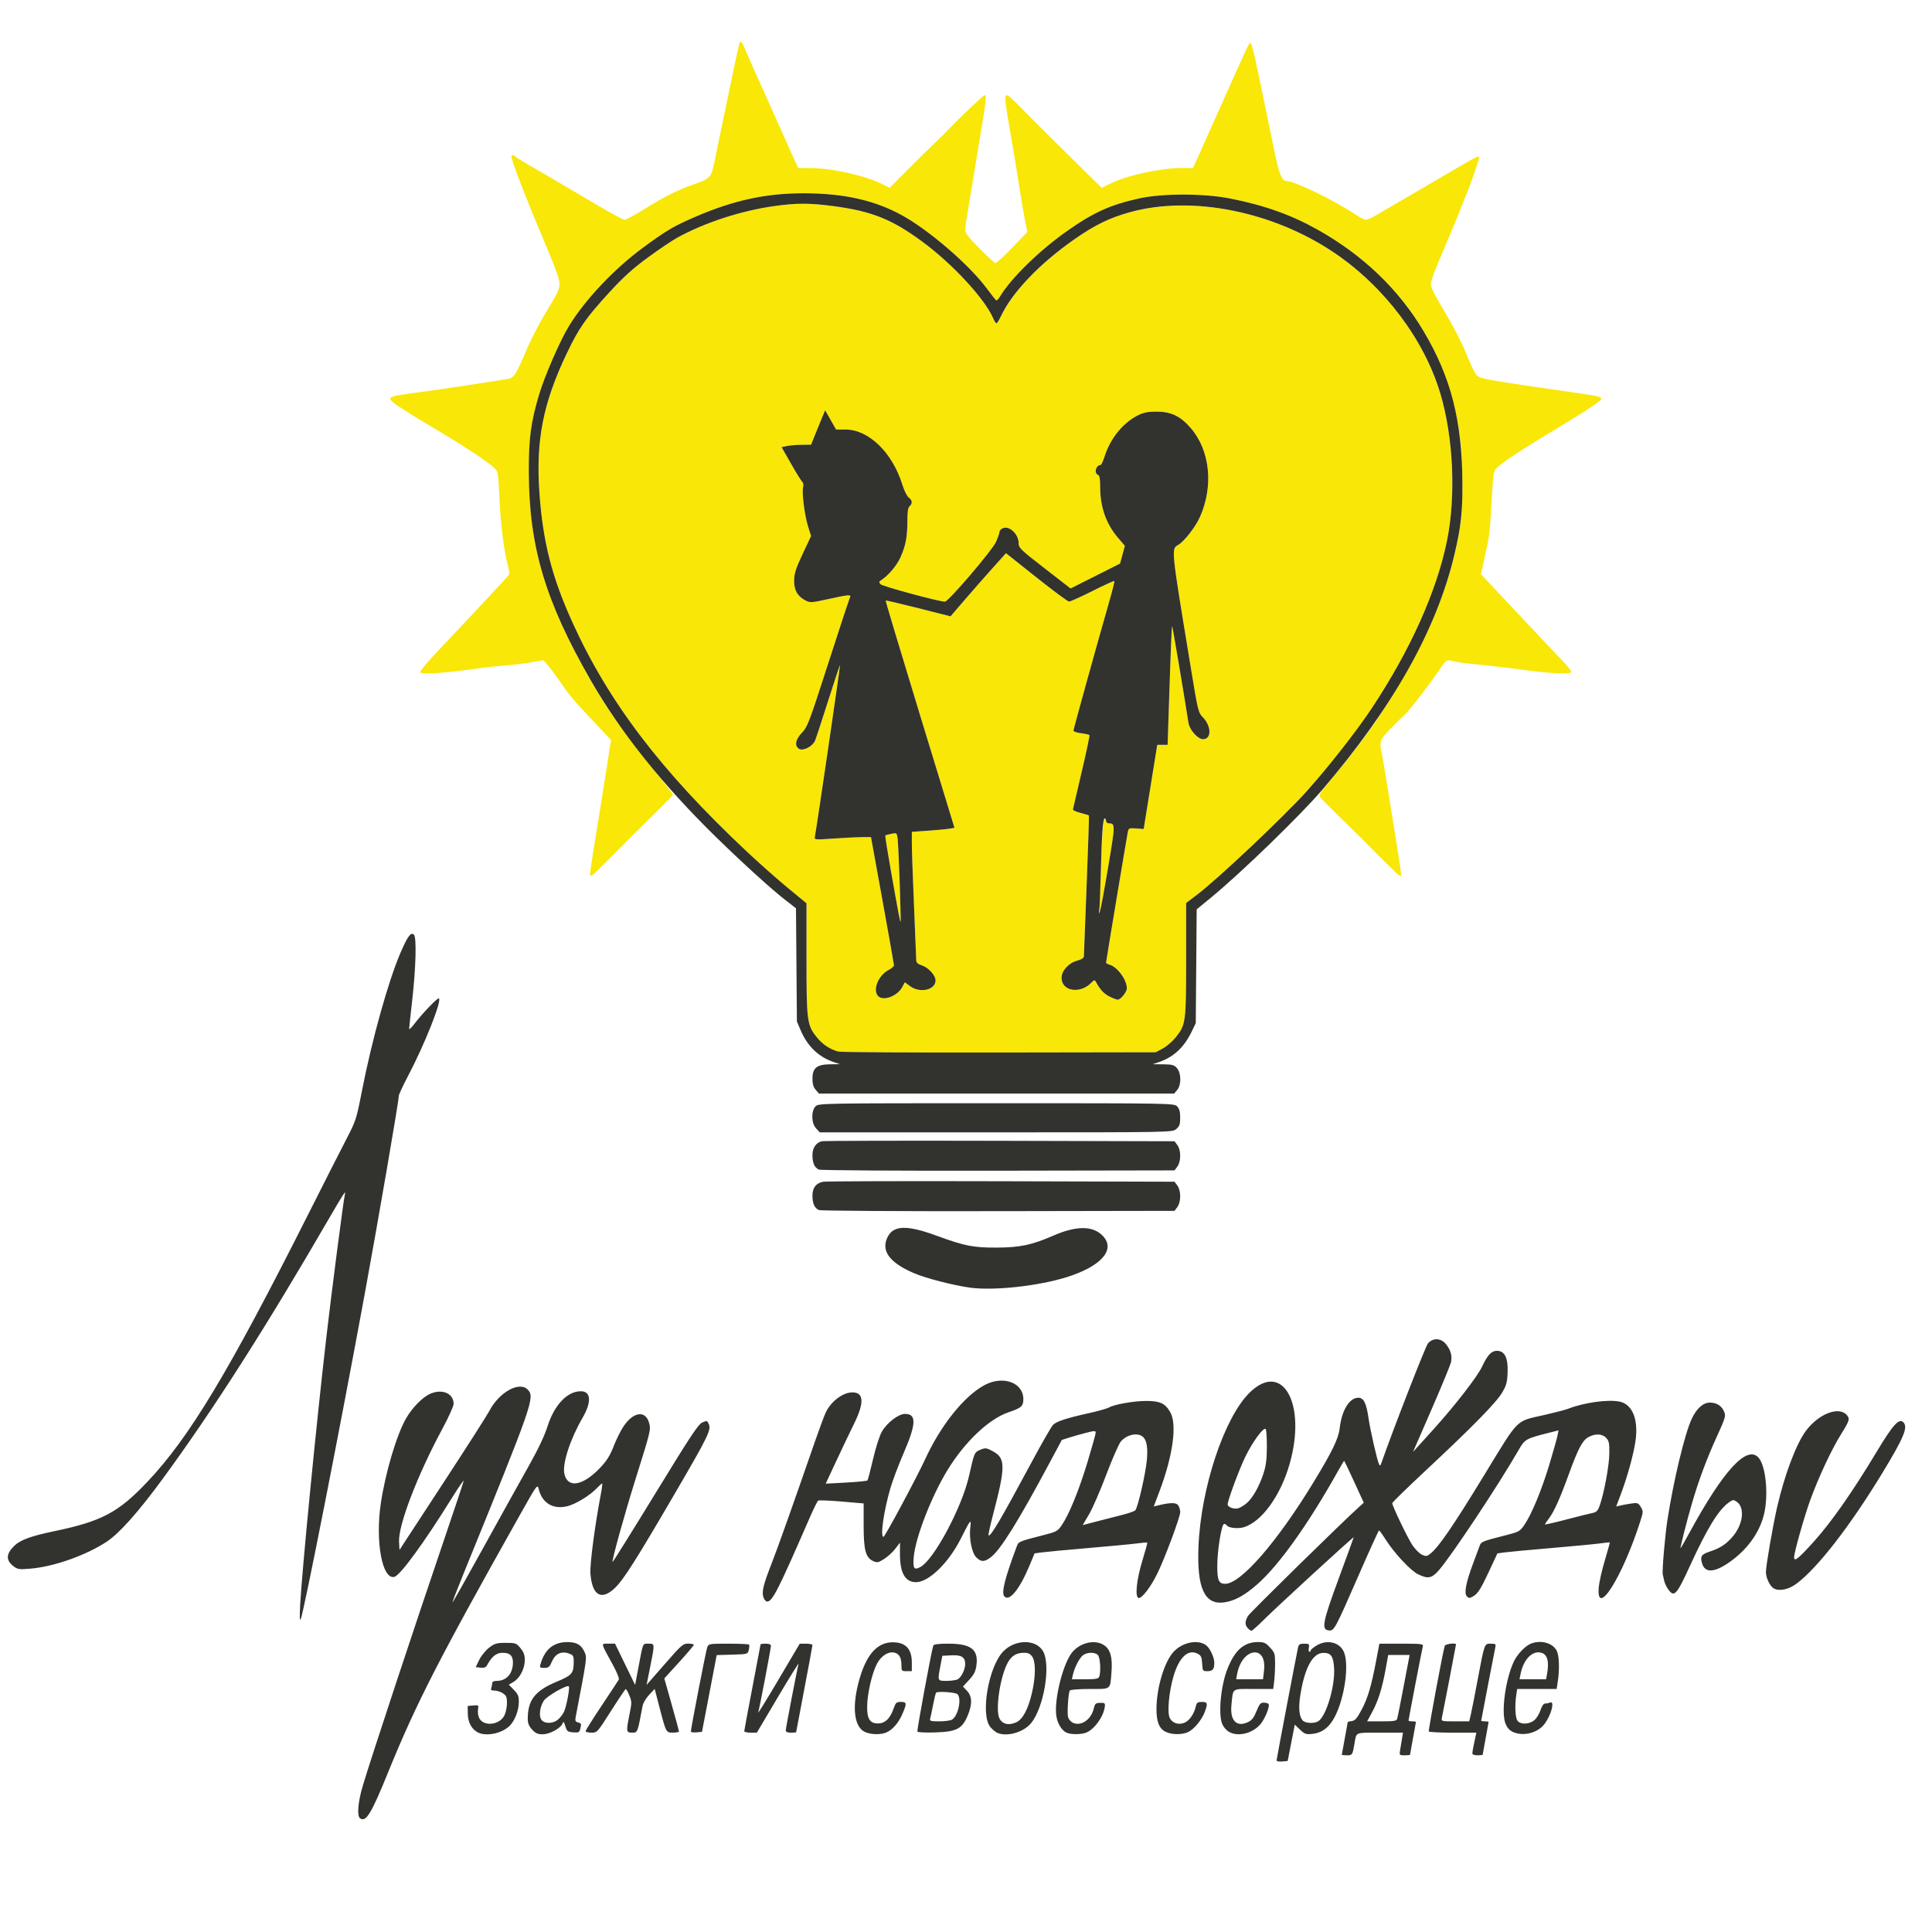 <?xml version="1.0" encoding="UTF-8" standalone="no"?>
<!-- Created with Inkscape (http://www.inkscape.org/) -->

<svg
   width="400"
   height="400"
   viewBox="0 0 105.833 105.833"
   version="1.1"
   id="svg5"
   xml:space="preserve"
   xmlns="http://www.w3.org/2000/svg"
   xmlns:svg="http://www.w3.org/2000/svg"><defs
     id="defs2" /><g
     id="layer1"><g
       id="g309"
       transform="matrix(0.307,0,0,0.335,13.404,1.77)"><path
         style="fill:#f9e707;stroke-width:0.265"
         d="m 105.939,166.673 c -1.516,-0.372 -2.798,-1.153 -3.845,-2.342 -1.752,-1.991 -1.844,-2.631 -1.844,-12.885 v -9.024 l -3.373,-2.547 c -1.855,-1.401 -5.169,-4.093 -7.363,-5.984 -15.291,-13.172 -24.593,-24.396 -31.067,-37.486 -3.645,-7.37 -5.249,-13.159 -5.855,-21.131 -0.653,-8.589 0.658,-14.669 4.93,-22.858 2.126,-4.075 3.376,-5.714 7.527,-9.867 2.532,-2.533 4.168,-3.891 6.892,-5.721 1.965,-1.32 4.336,-2.784 5.27,-3.253 4.921,-2.475 11.347,-4.392 17.3,-5.161 3.966,-0.512 6.315,-0.509 10.621,0.018 6.792,0.83 10.381,2.151 15.808,5.819 5.362,3.624 11.078,9.282 12.6,12.473 0.227,0.476 0.498,0.866 0.602,0.866 0.104,0 0.448,-0.497 0.764,-1.104 0.906,-1.738 3.316,-4.804 4.99,-6.348 4.133,-3.813 9.805,-7.701 13.441,-9.215 11.673,-4.86 28.488,-2.733 41.221,5.213 7.368,4.598 13.342,11.101 16.92,18.419 2.298,4.699 3.429,9.301 3.886,15.809 0.641,9.119 -1.023,16.622 -5.833,26.306 -6.131,12.342 -14.818,23.216 -27.285,34.15 -6.339,5.56 -10.061,8.643 -12.343,10.226 l -1.918,1.33 v 9.18 c 0,10.349 -0.058,10.745 -1.875,12.81 -0.573,0.651 -1.606,1.461 -2.295,1.801 l -1.254,0.617 -27.914,0.042 c -15.352,0.023 -28.271,-0.046 -28.707,-0.153 z m 50.812,-9.137 c 0.786,-0.786 0.815,-1.428 0.128,-2.776 -0.576,-1.13 -1.614,-2.059 -2.564,-2.298 -0.34,-0.085 -0.618,-0.241 -0.618,-0.346 0,-0.202 3.594,-19.996 3.863,-21.271 0.151,-0.72 0.212,-0.746 1.503,-0.661 l 1.345,0.088 1.209,-6.879 1.209,-6.879 h 0.926 0.926 l 0.184,-5.159 c 0.394,-11.054 0.539,-14.314 0.635,-14.219 0.077,0.077 2.044,10.767 2.904,15.787 0.198,1.154 1.667,2.665 2.592,2.665 1.515,0 1.529,-2.069 0.024,-3.531 -0.886,-0.86 -0.9,-0.913 -2.219,-8.258 -3.545,-19.74 -3.496,-19.303 -2.215,-19.989 1.064,-0.57 3.061,-2.921 3.848,-4.532 2.484,-5.082 1.824,-10.922 -1.651,-14.596 -1.822,-1.927 -3.489,-2.655 -6.087,-2.658 -1.499,-0.002 -2.303,0.143 -3.286,0.592 -2.67,1.22 -4.923,3.745 -5.951,6.67 -0.281,0.8 -0.61,1.457 -0.73,1.459 -0.836,0.016 -1.23,1.334 -0.483,1.62 0.298,0.114 0.397,0.593 0.397,1.92 0,3.321 1.04,6.066 3.161,8.342 l 1.251,1.342 -0.43,1.45 -0.43,1.45 -4.415,2.037 -4.415,2.037 -4.636,-3.297 c -4.411,-3.137 -4.636,-3.34 -4.636,-4.175 0,-1.025 -0.925,-2.168 -1.965,-2.429 -0.697,-0.175 -1.474,0.226 -1.474,0.761 0,0.155 -0.259,0.825 -0.575,1.489 -0.657,1.38 -8.512,9.807 -9.142,9.807 -1.028,0 -11.1,-2.497 -11.45,-2.839 -0.352,-0.344 -0.339,-0.422 0.115,-0.693 1.25,-0.744 2.755,-2.382 3.399,-3.698 0.936,-1.912 1.234,-3.327 1.242,-5.901 0.005,-1.583 0.111,-2.237 0.403,-2.48 0.552,-0.458 0.495,-0.959 -0.162,-1.42 -0.307,-0.215 -0.815,-1.152 -1.128,-2.081 -1.773,-5.268 -6.006,-9.034 -10.155,-9.034 h -1.681 l -0.972,-1.574 -0.972,-1.574 -0.595,1.293 c -0.327,0.711 -0.892,1.978 -1.255,2.814 l -0.661,1.521 -1.661,0.015 c -0.914,0.008 -2.1,0.098 -2.636,0.198 l -0.975,0.183 1.731,2.778 c 0.952,1.528 1.853,2.855 2.003,2.948 0.149,0.094 0.197,0.466 0.106,0.827 -0.237,0.945 0.278,4.641 0.898,6.443 l 0.53,1.542 -1.495,2.916 c -1.209,2.358 -1.501,3.178 -1.527,4.286 -0.038,1.613 0.565,2.625 1.969,3.309 0.866,0.421 1.06,0.412 4.084,-0.192 3.927,-0.784 4.199,-0.797 3.875,-0.184 -0.134,0.255 -1.873,5.089 -3.863,10.742 -3.397,9.65 -3.682,10.34 -4.66,11.27 -1.187,1.129 -1.387,2.192 -0.5,2.667 0.713,0.381 2.364,-0.399 2.813,-1.33 0.176,-0.364 1.236,-3.313 2.357,-6.554 1.121,-3.241 2.071,-5.859 2.112,-5.818 0.074,0.074 -4.256,27.136 -4.493,28.082 -0.119,0.475 0.027,0.486 3.365,0.272 1.919,-0.123 4.201,-0.227 5.071,-0.232 l 1.582,-0.007 2.046,10.319 c 1.125,5.675 2.051,10.462 2.056,10.637 0.006,0.175 -0.413,0.519 -0.931,0.765 -1.802,0.855 -2.87,3.124 -1.977,4.199 0.828,0.998 3.467,0.16 4.384,-1.392 l 0.461,-0.781 0.926,0.628 c 1.775,1.205 4.556,0.631 4.556,-0.939 0,-0.81 -1.27,-2.1 -2.401,-2.439 -0.775,-0.232 -1.04,-0.452 -1.045,-0.865 -0.003,-0.304 -0.18,-4.244 -0.392,-8.756 -0.212,-4.511 -0.388,-9.109 -0.391,-10.216 l -0.005,-2.014 2.844,-0.183 c 1.564,-0.101 3.277,-0.249 3.805,-0.33 l 0.961,-0.146 -6.182,-18.541 c -3.4,-10.198 -6.145,-18.578 -6.099,-18.624 0.045,-0.045 2.669,0.517 5.83,1.25 l 5.748,1.333 2.557,-2.723 c 1.407,-1.497 3.632,-3.821 4.946,-5.164 l 2.389,-2.441 5.424,3.953 c 2.983,2.174 5.607,3.957 5.831,3.962 0.224,0.005 2.109,-0.774 4.19,-1.732 2.08,-0.958 3.832,-1.692 3.892,-1.632 0.06,0.06 -0.298,1.41 -0.797,2.998 -2.034,6.478 -6.502,21.236 -6.502,21.476 0,0.141 0.611,0.329 1.359,0.418 0.747,0.088 1.42,0.223 1.496,0.298 0.075,0.075 -0.547,2.788 -1.383,6.027 -0.836,3.24 -1.539,6.001 -1.562,6.137 -0.023,0.136 0.593,0.393 1.368,0.571 0.775,0.179 1.443,0.365 1.485,0.415 0.042,0.05 -0.14,5.15 -0.403,11.335 -0.263,6.185 -0.485,11.439 -0.493,11.676 -0.009,0.285 -0.411,0.532 -1.182,0.726 -1.563,0.394 -2.8,1.636 -2.8,2.812 0,2.172 3.25,2.692 5.256,0.841 0.603,-0.556 0.638,-0.559 0.926,-0.086 0.757,1.242 1.397,1.86 2.396,2.314 1.409,0.64 1.641,0.626 2.414,-0.148 z m -40.047,-13.289 c -0.883,-4.223 -2.48,-12.823 -2.397,-12.905 0.054,-0.053 0.537,-0.179 1.074,-0.279 0.949,-0.177 0.979,-0.158 1.116,0.704 0.156,0.985 0.656,13.537 0.545,13.671 -0.039,0.046 -0.19,-0.489 -0.337,-1.191 z m 35.849,-1.936 c 0.055,-1.091 0.203,-4.525 0.327,-7.63 0.14,-3.497 0.339,-5.757 0.521,-5.94 0.216,-0.216 0.295,-0.175 0.295,0.155 0,0.25 0.205,0.452 0.463,0.454 1.2,0.011 1.199,0.146 -0.065,7.03 -1.407,7.664 -1.683,8.727 -1.542,5.931 z M 61.623,137.629 c 0.002,-0.436 0.687,-4.457 2.133,-12.517 0.3,-1.673 0.651,-3.698 0.78,-4.498 0.129,-0.8 0.367,-2.229 0.529,-3.175 l 0.294,-1.72 -3.39,-3.309 c -3.609,-3.522 -4.049,-4.007 -5.89,-6.484 -0.647,-0.871 -1.54,-1.961 -1.984,-2.421 l -0.807,-0.837 -2.117,0.347 c -1.164,0.191 -3.307,0.427 -4.762,0.525 -1.455,0.098 -4.372,0.405 -6.482,0.683 -4.23,0.557 -8.303,0.765 -8.631,0.439 -0.116,-0.115 1.153,-1.533 2.821,-3.149 8.091,-7.845 12.869,-12.543 13.028,-12.809 0.096,-0.161 0.055,-0.697 -0.091,-1.191 -0.762,-2.575 -1.353,-6.672 -1.576,-10.939 -0.247,-4.729 -0.252,-4.752 -0.982,-5.381 -1.3,-1.12 -6.301,-4.1 -11.978,-7.137 -0.946,-0.506 -2.613,-1.449 -3.704,-2.095 -4.06,-2.403 -4.119,-2.327 2.381,-3.111 3.288,-0.396 14.038,-1.88 15.709,-2.169 1.2,-0.207 1.45,-0.565 3.516,-5.029 0.751,-1.623 2.354,-4.422 3.562,-6.219 1.853,-2.757 2.196,-3.434 2.19,-4.327 -0.005,-0.784 -0.806,-2.785 -3.089,-7.72 C 50.25,27.269 47.598,20.953 47.598,20.329 c 0,-0.322 0.345,-0.331 0.675,-0.018 0.138,0.131 1.323,0.802 2.633,1.49 1.31,0.689 2.977,1.577 3.704,1.975 0.728,0.398 2.097,1.138 3.043,1.645 0.946,0.507 3.518,1.892 5.717,3.078 2.198,1.186 4.193,2.156 4.434,2.156 0.24,0 1.822,-0.786 3.515,-1.748 3.819,-2.168 5.886,-3.111 9.024,-4.115 2.734,-0.875 2.92,-1.07 3.487,-3.663 0.175,-0.8 0.482,-2.17 0.682,-3.043 0.2,-0.873 0.793,-3.493 1.32,-5.821 1.145,-5.066 2.269,-9.928 2.401,-10.385 0.171,-0.59 0.508,-0.352 0.952,0.674 0.239,0.553 2.489,5.196 5,10.319 l 4.565,9.314 2.008,0.005 c 4.058,0.01 10.003,1.231 13.191,2.709 l 1.13,0.524 1.384,-1.268 c 0.761,-0.697 2.039,-1.875 2.839,-2.616 0.8,-0.742 2.467,-2.239 3.704,-3.328 1.237,-1.089 2.427,-2.16 2.646,-2.38 1.534,-1.549 6.135,-5.552 6.381,-5.552 0.366,0 0.265,0.918 -0.642,5.821 -0.363,1.965 -0.918,5.06 -1.233,6.879 -0.315,1.819 -0.803,4.515 -1.084,5.992 -0.281,1.476 -0.511,2.985 -0.511,3.352 0,0.505 0.617,1.237 2.535,3.004 1.394,1.285 2.674,2.365 2.844,2.399 0.17,0.035 1.525,-1.096 3.01,-2.514 l 2.701,-2.577 -0.384,-1.72 c -0.211,-0.946 -0.676,-3.446 -1.032,-5.556 -0.357,-2.11 -1.072,-6.072 -1.59,-8.804 -1.026,-5.413 -1.11,-6.28 -0.61,-6.271 0.182,0.003 1.108,0.747 2.058,1.654 0.95,0.906 3.569,3.313 5.821,5.348 2.251,2.035 4.153,3.761 4.226,3.836 0.073,0.075 1.178,1.074 2.456,2.219 l 2.323,2.083 1.513,-0.678 c 3.107,-1.392 8.975,-2.562 12.843,-2.562 h 1.941 l 4.477,-9.171 c 5.771,-11.822 5.493,-11.282 5.797,-11.254 0.144,0.013 0.697,1.965 1.228,4.338 0.531,2.372 1.348,5.98 1.814,8.018 0.467,2.037 1.004,4.421 1.193,5.298 0.772,3.573 1.338,4.889 2.102,4.889 1.44,0 8.319,3.041 12.186,5.386 0.873,0.53 1.789,0.963 2.034,0.964 0.246,2.64e-4 1.079,-0.339 1.852,-0.753 0.773,-0.415 3.251,-1.74 5.506,-2.945 2.256,-1.205 4.875,-2.607 5.821,-3.116 7.036,-3.787 7.21,-3.867 7.016,-3.204 -0.251,0.858 -1.696,4.672 -1.977,5.214 -0.125,0.242 -0.55,1.214 -0.945,2.16 -0.394,0.946 -1.103,2.553 -1.575,3.572 -0.472,1.019 -1.126,2.447 -1.454,3.175 -0.328,0.728 -1.059,2.317 -1.625,3.531 -0.566,1.215 -1.029,2.536 -1.029,2.936 0,0.475 0.86,2.027 2.481,4.478 1.435,2.17 3.011,4.964 3.739,6.629 0.692,1.583 1.51,3.187 1.818,3.564 0.631,0.773 0.665,0.779 18.899,3.193 2.955,0.391 3.491,0.528 3.487,0.886 -0.003,0.238 -2.362,1.711 -5.686,3.55 -9.204,5.094 -11.887,6.701 -13.153,7.875 -0.373,0.346 -0.503,1.266 -0.733,5.172 -0.316,5.368 -0.344,5.58 -1.245,9.324 l -0.655,2.72 6.438,6.28 c 3.541,3.454 7.21,7.014 8.154,7.911 0.944,0.897 1.617,1.729 1.497,1.848 -0.343,0.339 -4.143,0.156 -8.637,-0.416 -2.256,-0.287 -5.708,-0.658 -7.673,-0.825 -1.965,-0.167 -4.073,-0.426 -4.686,-0.576 -1.285,-0.315 -1.235,-0.349 -2.992,2.034 -1.562,2.118 -5.215,6.402 -5.819,6.825 -0.266,0.186 -1.326,1.137 -2.356,2.113 -2.008,1.903 -2.098,2.138 -1.609,4.221 0.257,1.096 0.749,3.826 2.417,13.431 1.233,7.103 1.204,6.771 0.57,6.327 -0.415,-0.291 -3.848,-3.397 -6.27,-5.673 -0.159,-0.149 -1.898,-1.711 -3.866,-3.471 -1.967,-1.76 -3.717,-3.368 -3.888,-3.575 -0.253,-0.304 0.075,-0.801 1.725,-2.618 5.674,-6.247 8.739,-10.143 12.285,-15.615 6.132,-9.461 9.771,-18.187 11.083,-26.573 0.414,-2.647 0.403,-10.03 -0.019,-13.361 -1.889,-14.905 -10.933,-27.174 -25.548,-34.66 -4.749,-2.432 -9.465,-3.967 -15.609,-5.08 -4.616,-0.836 -12.048,-0.842 -16.154,-0.013 -5.249,1.06 -8.339,2.356 -13.211,5.545 -4.866,3.185 -9.743,7.586 -11.676,10.536 -0.242,0.37 -0.528,0.638 -0.635,0.597 -0.107,-0.042 -0.834,-0.875 -1.617,-1.852 -3.121,-3.896 -10.377,-9.638 -15.286,-12.098 -4.871,-2.44 -10.378,-3.562 -17.489,-3.561 -6.731,3.97e-4 -12.486,1.147 -19.305,3.846 -3.904,1.545 -5.157,2.224 -9.402,5.089 -5.113,3.452 -10.331,8.525 -13.175,12.808 -1.602,2.413 -4.327,8.15 -5.305,11.169 -1.492,4.603 -1.86,7.145 -1.839,12.7 0.044,11.933 2.825,20.7 10.557,33.274 3.179,5.17 5.612,8.356 11.802,15.454 1.861,2.135 3.384,3.937 3.384,4.005 0,0.068 -1.161,1.17 -2.58,2.449 -3.154,2.842 -7.256,6.589 -9.533,8.709 -2.331,2.169 -2.704,2.419 -2.701,1.807 z"
         id="path313" /><path
         style="fill:#32322f;stroke-width:0.265"
         d="m 20.596,292.055 c -0.603,-0.374 -0.385,-2.721 0.502,-5.415 1.645,-4.994 8.904,-25.12 14.6,-40.481 1.781,-4.802 3.297,-8.969 3.37,-9.26 0.073,-0.291 -0.915,1.019 -2.196,2.91 -4.785,7.067 -9.098,12.486 -10.148,12.75 -2.184,0.548 -3.457,-5.803 -2.424,-12.088 0.829,-5.039 2.84,-11.211 4.513,-13.849 1.136,-1.791 2.988,-3.499 4.365,-4.025 2.129,-0.813 4.101,-0.007 4.101,1.675 0,0.372 -0.903,2.209 -2.006,4.082 -4.45,7.555 -7.893,15.786 -7.731,18.482 l 0.08,1.323 7.644,-10.712 c 4.204,-5.892 7.979,-11.298 8.388,-12.015 1.772,-3.104 5.41,-4.927 6.885,-3.452 1.248,1.248 0.879,2.212 -11.388,29.834 -1.187,2.674 -2.124,4.893 -2.081,4.933 0.043,0.04 2.49,-3.934 5.438,-8.83 2.948,-4.896 6.562,-10.857 8.031,-13.246 1.806,-2.939 2.936,-5.108 3.491,-6.705 1.228,-3.53 3.525,-5.752 5.949,-5.752 1.822,0 1.95,1.752 0.316,4.328 -2.211,3.486 -3.646,7.521 -3.258,9.161 0.577,2.44 3.335,2 6.441,-1.029 1.144,-1.116 1.724,-1.968 2.355,-3.464 0.461,-1.091 1.253,-2.554 1.761,-3.25 1.726,-2.364 3.871,-2.677 4.533,-0.661 0.384,1.17 0.369,1.23 -2.406,9.334 -1.953,5.705 -4.256,13.324 -4.08,13.5 0.049,0.049 3.481,-4.99 7.626,-11.197 6.349,-9.507 7.673,-11.34 8.401,-11.626 0.81,-0.318 0.882,-0.3 1.152,0.291 0.438,0.96 -0.146,2.042 -6.394,11.848 -6.53,10.25 -8.778,13.498 -10.273,14.849 -2.475,2.236 -4.173,1.359 -4.464,-2.307 -0.118,-1.487 0.82,-8.004 1.877,-13.043 0.191,-0.91 0.283,-1.654 0.206,-1.654 -0.078,0 -0.504,0.349 -0.947,0.777 -1.245,1.199 -3.765,2.606 -5.27,2.943 -2.54,0.568 -4.49,-0.513 -5.105,-2.833 -0.215,-0.811 -0.299,-0.706 -3.248,4.101 -14.591,23.781 -18.624,30.997 -23.606,42.229 -3.018,6.805 -3.941,8.198 -4.999,7.542 z m 163.527,-9.47 c 0,-0.221 3.476,-16.981 3.837,-18.501 0.114,-0.481 0.325,-0.595 1.093,-0.595 0.873,0 0.941,0.055 0.825,0.661 -0.07,0.364 -0.024,0.661 0.101,0.661 0.125,0 0.228,-0.097 0.228,-0.216 0,-0.119 0.463,-0.476 1.028,-0.794 1.924,-1.082 4.238,-0.543 4.946,1.151 0.871,2.084 0.104,7.165 -1.551,10.275 -0.999,1.878 -2.315,2.84 -4.122,3.014 -1.135,0.109 -1.375,0.033 -2.207,-0.697 l -0.933,-0.819 -0.632,2.973 -0.632,2.973 -0.991,0.082 c -0.545,0.045 -0.991,-0.031 -0.991,-0.169 z m 7.417,-6.401 c 1.404,-0.751 3.032,-5.706 2.847,-8.664 -0.125,-1.996 -0.57,-2.561 -1.984,-2.521 -1.878,0.053 -3.302,2.515 -4.065,7.029 -0.334,1.976 -0.177,3.399 0.444,4.02 0.461,0.461 2.007,0.538 2.758,0.136 z m 4.224,5.458 c 0,-0.057 0.238,-1.26 0.529,-2.675 0.291,-1.414 0.529,-2.61 0.529,-2.657 0,-0.047 0.325,-0.123 0.722,-0.169 0.575,-0.067 0.927,-0.434 1.725,-1.804 1.123,-1.927 1.744,-3.832 2.61,-8.004 l 0.59,-2.844 h 3.941 c 3.629,0 3.93,0.037 3.804,0.463 -0.151,0.509 -2.544,11.9 -2.544,12.108 0,0.071 0.298,0.129 0.661,0.129 0.364,0 0.661,0.046 0.661,0.103 0,0.057 -0.238,1.26 -0.529,2.675 -0.291,1.414 -0.529,2.618 -0.529,2.675 0,0.057 -0.432,0.103 -0.961,0.103 -0.953,0 -0.959,-0.007 -0.794,-0.926 0.092,-0.509 0.242,-1.343 0.334,-1.852 l 0.167,-0.926 h -4.118 c -4.549,0 -4.179,-0.151 -4.55,1.852 -0.33,1.781 -0.382,1.852 -1.341,1.852 -0.5,0 -0.908,-0.046 -0.908,-0.103 z m 9.896,-5.916 c 0.078,-0.255 0.606,-2.695 1.172,-5.424 l 1.03,-4.961 h -1.912 -1.912 l -0.456,2.315 c -0.613,3.111 -1.323,5.184 -2.401,7.011 l -0.897,1.521 h 2.617 c 2.262,0 2.636,-0.063 2.759,-0.463 z m 13.391,5.689 c 0.002,-0.182 0.165,-1.015 0.362,-1.852 l 0.358,-1.521 h -4.183 c -2.301,0 -4.236,-0.089 -4.302,-0.198 -0.109,-0.182 2.538,-13.197 2.847,-14.004 0.121,-0.315 2.003,-0.529 2.003,-0.228 0,0.128 -2.273,10.956 -2.515,11.983 -0.138,0.585 -0.099,0.595 2.368,0.595 h 2.508 l 0.258,-0.992 c 0.142,-0.546 0.698,-3.135 1.236,-5.755 1.251,-6.09 1.196,-5.953 2.362,-5.953 0.837,0 0.923,0.064 0.8,0.595 -0.228,0.988 -2.519,11.913 -2.519,12.012 0,0.051 0.298,0.092 0.661,0.092 0.364,0 0.661,0.046 0.661,0.103 0,0.057 -0.238,1.26 -0.529,2.675 -0.291,1.414 -0.529,2.618 -0.529,2.675 0,0.057 -0.417,0.103 -0.926,0.103 -0.567,0 -0.924,-0.128 -0.922,-0.331 z M 41.538,277.971 c -1.084,-0.557 -1.71,-1.656 -1.728,-3.036 l -0.017,-1.26 0.989,-0.082 c 0.953,-0.079 0.984,-0.055 0.853,0.661 -0.075,0.409 0.016,1.033 0.202,1.386 0.738,1.405 3.518,1.202 4.45,-0.326 0.512,-0.84 0.692,-2.691 0.316,-3.254 -0.314,-0.47 -1.296,-0.899 -2.057,-0.899 -0.536,0 -0.668,-0.101 -0.547,-0.419 0.088,-0.23 0.161,-0.587 0.161,-0.794 0,-0.242 0.287,-0.375 0.807,-0.375 1.758,0 2.897,-1.188 2.897,-3.023 0,-1.13 -0.585,-1.604 -1.938,-1.568 -1.066,0.028 -1.889,0.656 -2.693,2.056 -0.188,0.327 -0.52,0.436 -1.14,0.374 l -0.874,-0.088 0.631,-1.191 c 0.347,-0.655 1.138,-1.548 1.758,-1.984 0.992,-0.699 1.348,-0.794 2.978,-0.794 1.756,0 1.891,0.044 2.623,0.864 0.587,0.657 0.772,1.124 0.772,1.948 0,1.387 -0.881,2.962 -1.992,3.56 l -0.861,0.464 0.897,0.846 c 0.758,0.715 0.897,1.027 0.892,2.006 -0.007,1.347 -0.71,3.025 -1.617,3.859 -1.399,1.286 -4.292,1.822 -5.76,1.067 z m 9.744,-0.439 c -0.586,-0.586 -0.773,-1.018 -0.772,-1.786 0.004,-3.031 1.295,-4.552 5.109,-6.02 2.828,-1.089 3.092,-1.372 3.092,-3.323 0,-0.921 -0.086,-1.049 -0.876,-1.31 -1.324,-0.437 -2.429,0.047 -3.016,1.321 -0.411,0.891 -0.592,1.03 -1.352,1.036 -0.789,0.006 -0.859,-0.053 -0.694,-0.588 0.756,-2.45 2.34,-3.642 4.83,-3.634 1.615,0.005 2.458,0.448 3.014,1.586 0.48,0.983 0.524,0.682 -1.559,10.663 -0.126,0.606 -0.051,0.77 0.41,0.891 0.619,0.162 0.633,0.202 0.395,1.092 -0.142,0.529 -0.306,0.598 -1.253,0.529 -0.985,-0.072 -1.12,-0.169 -1.396,-1.006 -0.247,-0.746 -0.343,-0.835 -0.494,-0.456 -0.312,0.782 -2.298,1.779 -3.543,1.779 -0.887,0 -1.283,-0.162 -1.895,-0.773 z m 4.62,-1.631 c 0.386,-0.304 0.867,-0.871 1.068,-1.26 0.437,-0.845 1.083,-3.96 0.866,-4.177 -0.308,-0.308 -3.924,1.592 -4.459,2.343 -0.755,1.06 -0.934,2.632 -0.365,3.202 0.612,0.612 2.043,0.558 2.89,-0.108 z m 54.75,2.017 c -1.849,-0.804 -2.299,-3.825 -1.175,-7.897 1.358,-4.921 3.577,-7.093 6.87,-6.722 1.79,0.202 2.689,1.284 2.689,3.236 v 1.451 h -0.926 c -0.885,0 -0.926,-0.042 -0.926,-0.943 0,-1.234 -0.361,-1.867 -1.181,-2.073 -1.088,-0.273 -2.394,0.455 -3.159,1.759 -0.902,1.54 -1.758,4.934 -1.777,7.048 -0.018,2.063 0.523,2.797 2.032,2.755 1.186,-0.034 2.068,-0.818 2.659,-2.367 0.398,-1.043 0.523,-1.151 1.33,-1.151 1.065,0 1.094,0.22 0.26,1.984 -0.699,1.479 -1.774,2.603 -2.892,3.026 -1.02,0.385 -2.786,0.336 -3.802,-0.106 z m 23.597,0.135 c -0.291,-0.12 -0.826,-0.539 -1.19,-0.929 -1.821,-1.959 -0.359,-9.853 2.289,-12.364 2.111,-2.001 5.794,-2.04 7.082,-0.074 1.471,2.246 0.165,9.366 -2.178,11.867 -1.382,1.475 -4.301,2.205 -6.004,1.5 z m 3.423,-1.708 c 1.159,-0.484 2.112,-2.117 2.795,-4.786 0.693,-2.711 0.704,-5.151 0.027,-5.987 -0.389,-0.48 -0.748,-0.614 -1.582,-0.593 -1.385,0.036 -2.268,0.626 -2.955,1.974 -1.264,2.478 -1.996,7.424 -1.293,8.738 0.519,0.97 1.659,1.217 3.009,0.653 z m 8.983,1.701 c -0.88,-0.356 -1.648,-1.526 -1.839,-2.804 -0.405,-2.7 1.237,-8.629 2.878,-10.39 1.466,-1.573 4.057,-2.087 5.645,-1.118 1.136,0.693 1.529,1.991 1.326,4.39 -0.25,2.959 0.011,2.773 -3.891,2.773 -1.882,0 -3.466,0.113 -3.553,0.254 -0.256,0.414 -0.488,3.606 -0.313,4.303 0.089,0.354 0.461,0.781 0.828,0.948 1.451,0.661 3.301,-0.472 3.769,-2.31 0.206,-0.807 0.331,-0.909 1.145,-0.926 0.827,-0.018 0.905,0.043 0.82,0.641 -0.23,1.622 -1.825,3.662 -3.297,4.218 -0.876,0.331 -2.725,0.343 -3.518,0.022 z m 5.822,-9.155 c 0.339,-0.883 0.169,-3.214 -0.261,-3.571 -0.625,-0.519 -2.11,-0.429 -2.768,0.166 -0.641,0.58 -1.409,2.002 -1.672,3.096 l -0.175,0.728 h 2.358 c 1.906,0 2.389,-0.08 2.519,-0.419 z m 11.886,9.027 c -1.172,-0.51 -1.671,-1.619 -1.671,-3.715 0,-3.248 1.227,-7.247 2.792,-9.099 1.448,-1.713 4.314,-2.402 5.957,-1.431 0.75,0.443 1.57,1.996 1.57,2.974 0,1.002 -0.304,1.339 -1.204,1.339 -0.866,0 -0.885,-0.025 -0.964,-1.255 -0.068,-1.064 -0.189,-1.306 -0.795,-1.596 -1.715,-0.819 -3.32,0.562 -4.328,3.723 -0.807,2.53 -1.136,5.883 -0.664,6.766 0.45,0.842 1.486,1.173 2.559,0.819 0.911,-0.301 1.776,-1.416 2.098,-2.703 0.154,-0.615 0.32,-0.728 1.079,-0.728 1.021,0 1.097,0.252 0.501,1.678 -0.542,1.298 -1.933,2.825 -2.965,3.257 -1.089,0.455 -2.88,0.442 -3.964,-0.03 z m 11.231,-0.027 c -0.398,-0.216 -0.904,-0.741 -1.124,-1.167 -0.802,-1.551 -0.318,-6.385 0.92,-9.195 1.329,-3.016 2.948,-4.306 5.404,-4.306 1.087,0 1.393,0.127 2.165,0.9 0.837,0.837 0.9,1.018 0.9,2.609 0,0.94 -0.076,2.262 -0.168,2.937 l -0.168,1.228 h -3.507 c -3.988,0 -3.633,-0.238 -3.95,2.646 -0.274,2.491 0.9,3.631 2.885,2.801 0.761,-0.318 1.091,-0.696 1.585,-1.812 0.52,-1.175 0.735,-1.409 1.29,-1.398 0.367,0.007 0.75,0.096 0.851,0.198 0.263,0.263 -0.304,1.757 -1.105,2.913 -1.246,1.799 -4.199,2.612 -5.978,1.647 z m 6.292,-10.037 c 0.535,-4.282 -3.937,-3.723 -4.802,0.601 l -0.171,0.854 h 2.395 2.395 z m 44.363,10.052 c -0.584,-0.254 -1.008,-0.706 -1.29,-1.379 -0.788,-1.876 0.005,-7.213 1.505,-10.129 0.595,-1.156 2.007,-2.525 2.987,-2.894 1.816,-0.685 3.974,-0.143 4.68,1.175 0.42,0.784 0.5,3.03 0.177,4.96 l -0.21,1.257 h -3.521 -3.521 l -0.164,0.992 c -0.279,1.689 -0.187,3.646 0.196,4.17 0.496,0.679 2.063,0.658 3.006,-0.04 0.401,-0.297 0.904,-1.035 1.118,-1.64 0.25,-0.707 0.55,-1.101 0.838,-1.101 0.247,0 0.638,-0.072 0.868,-0.161 0.871,-0.334 0.262,1.926 -0.926,3.435 -1.213,1.541 -3.87,2.168 -5.743,1.354 z m 6.128,-9.424 c 0.413,-2.067 0.075,-3.239 -1.016,-3.513 -1.599,-0.401 -3.187,1.091 -3.702,3.48 l -0.186,0.86 h 2.369 2.369 z m -171.549,9.317 c 0,-0.132 1.286,-2.008 2.858,-4.167 1.572,-2.16 2.949,-4.076 3.059,-4.259 0.122,-0.201 -0.317,-1.198 -1.104,-2.514 -2.168,-3.62 -2.113,-3.372 -0.741,-3.372 h 1.18 l 1.792,3.373 1.792,3.373 0.627,-3.043 c 0.813,-3.945 0.697,-3.704 1.773,-3.704 1.132,0 1.128,-0.051 0.281,3.836 l -0.634,2.91 3.223,-3.383 c 3.023,-3.173 3.285,-3.382 4.215,-3.373 0.546,0.005 0.992,0.097 0.992,0.203 0,0.107 -1.185,1.387 -2.634,2.844 l -2.634,2.65 1.307,4.233 c 0.719,2.328 1.309,4.323 1.311,4.432 0.002,0.109 -0.468,0.198 -1.045,0.198 -1.267,0 -1.245,0.037 -2.405,-4.036 l -0.886,-3.11 -0.993,0.97 c -0.546,0.533 -1.069,1.338 -1.161,1.787 -0.918,4.473 -0.882,4.39 -1.861,4.39 -1.079,0 -1.102,-0.147 -0.467,-3.034 0.415,-1.887 0.413,-2.046 -0.04,-3.05 -0.263,-0.583 -0.549,-1.054 -0.636,-1.047 -0.087,0.007 -1.269,1.614 -2.627,3.572 -2.458,3.545 -2.473,3.56 -3.506,3.56 -0.57,0 -1.037,-0.108 -1.037,-0.241 z m 18.785,0.058 c -0.002,-0.505 2.695,-13.234 2.918,-13.774 0.238,-0.575 0.364,-0.595 3.779,-0.595 1.943,0 3.601,0.067 3.682,0.149 0.082,0.082 0.064,0.469 -0.041,0.86 -0.189,0.708 -0.202,0.711 -2.96,0.785 l -2.77,0.074 -1.312,6.275 -1.312,6.275 -0.992,0.082 c -0.546,0.045 -0.993,-0.014 -0.993,-0.132 z m 9.526,-0.054 c 0,-0.13 0.655,-3.357 1.455,-7.171 0.8,-3.814 1.455,-6.982 1.455,-7.039 0,-0.058 0.417,-0.105 0.926,-0.105 0.565,0 0.926,0.129 0.925,0.331 -0.001,0.45 -2.044,10.275 -2.272,10.925 -0.1,0.285 1.527,-2.131 3.615,-5.368 l 3.797,-5.887 h 1.134 c 0.624,0 1.134,0.103 1.134,0.229 0,0.126 -0.655,3.367 -1.455,7.203 -0.8,3.835 -1.455,7.006 -1.455,7.047 0,0.04 -0.417,0.073 -0.926,0.073 -0.612,0 -0.926,-0.124 -0.926,-0.366 0,-0.384 2.012,-9.964 2.285,-10.879 0.087,-0.291 -1.553,2.12 -3.643,5.357 l -3.801,5.886 h -1.124 c -0.618,2.7e-4 -1.124,-0.106 -1.124,-0.236 z m 30.893,0.065 c -0.112,-0.198 2.507,-13.19 2.832,-14.05 0.088,-0.234 0.885,-0.331 2.713,-0.33 4.023,5.3e-4 5.374,0.962 4.987,3.546 -0.151,1.007 -0.42,1.499 -1.295,2.368 l -1.104,1.097 0.728,0.711 c 0.929,0.907 0.959,2.22 0.095,4.077 -0.995,2.137 -1.973,2.599 -5.751,2.713 -1.692,0.051 -3.134,-0.008 -3.204,-0.132 z m 6.163,-1.953 c 1.115,-0.597 1.789,-3.498 0.97,-4.177 -0.366,-0.304 -3.528,-0.503 -3.792,-0.239 -0.088,0.088 -0.329,0.971 -0.535,1.962 -0.206,0.99 -0.439,2.009 -0.518,2.264 -0.127,0.409 0.062,0.463 1.611,0.463 0.965,0 1.984,-0.123 2.264,-0.272 z m 1.058,-6.615 c 0.637,-0.341 1.308,-1.61 1.308,-2.474 0,-1.136 -0.661,-1.52 -2.468,-1.433 l -1.613,0.078 -0.329,1.587 c -0.533,2.573 -0.56,2.514 1.12,2.514 0.81,0 1.702,-0.123 1.982,-0.272 z m 51.73,-8.345 c -0.539,-0.539 -0.524,-1.134 0.049,-2.01 0.37,-0.566 17.003,-15.519 19.907,-17.895 l 0.745,-0.61 -1.717,-3.425 c -0.944,-1.884 -1.75,-3.425 -1.789,-3.425 -0.04,0 -0.527,0.744 -1.082,1.654 -5.308,8.692 -10.52,15.393 -14.411,18.529 -2.294,1.848 -4.083,2.74 -5.953,2.967 -3.464,0.42 -4.847,-2.357 -4.546,-9.127 0.428,-9.61 4.601,-21.109 9.137,-25.184 5.851,-5.255 10.181,1.779 7.147,11.611 -1.621,5.252 -5.014,9.549 -8.221,10.413 -1.043,0.281 -2.751,0.105 -3.007,-0.309 -0.08,-0.129 -0.297,-0.235 -0.483,-0.235 -0.449,0 -1.218,4.32 -1.218,6.846 0,2.388 0.267,2.944 1.413,2.944 2.779,0 9.225,-6.783 15.716,-16.536 3.343,-5.023 4.501,-7.204 4.707,-8.864 0.368,-2.964 1.734,-5.027 3.329,-5.027 0.959,0 1.436,0.873 1.824,3.34 0.312,1.988 1.528,6.874 1.868,7.508 0.177,0.33 0.246,0.308 0.412,-0.132 1.931,-5.119 7.881,-19.131 8.326,-19.604 0.903,-0.962 2.369,-0.882 3.261,0.177 0.803,0.955 1.069,1.83 0.864,2.852 -0.081,0.405 -1.642,3.883 -3.469,7.729 l -3.322,6.993 3.783,-3.836 c 3.766,-3.819 7.734,-8.524 8.549,-10.135 0.941,-1.862 1.663,-2.565 2.631,-2.565 1.406,0 2.02,1.15 1.912,3.581 -0.07,1.584 -0.215,2.069 -0.973,3.25 -1.051,1.638 -5.294,5.603 -13.59,12.7 -3.311,2.832 -6.019,5.254 -6.019,5.381 0,0.467 2.733,5.681 3.602,6.871 0.491,0.673 1.259,1.375 1.705,1.56 0.714,0.296 0.898,0.273 1.523,-0.189 1.478,-1.093 3.987,-4.449 9.489,-12.694 6.48,-9.712 5.546,-8.859 10.95,-9.996 1.81,-0.381 3.648,-0.821 4.084,-0.978 2.845,-1.024 7.121,-1.571 9.212,-1.179 2.301,0.432 3.396,2.932 2.833,6.467 -0.358,2.247 -1.45,5.858 -2.653,8.775 l -0.788,1.911 0.725,-0.161 c 0.399,-0.089 1.278,-0.236 1.954,-0.328 1.135,-0.155 1.265,-0.112 1.707,0.562 0.465,0.71 0.462,0.775 -0.122,2.448 -3.151,9.028 -7.853,15.837 -7.373,10.677 0.076,-0.817 0.563,-2.789 1.082,-4.384 0.519,-1.594 0.918,-2.918 0.888,-2.943 -0.031,-0.024 -0.889,0.055 -1.908,0.177 -1.019,0.122 -4.948,0.462 -8.731,0.757 -3.784,0.295 -7.45,0.609 -8.147,0.698 l -1.268,0.161 -1.434,2.818 c -1.568,3.081 -2.062,3.783 -3.007,4.268 -0.513,0.263 -0.698,0.249 -1.024,-0.077 -0.514,-0.514 -0.139,-2.269 1.17,-5.474 0.505,-1.237 1.023,-2.51 1.15,-2.83 0.246,-0.616 0.505,-0.709 4.687,-1.685 2.301,-0.537 2.494,-0.636 3.261,-1.666 1.308,-1.758 3.112,-5.755 4.477,-9.923 0.698,-2.129 1.348,-4.25 1.446,-4.712 l 0.177,-0.84 -1.67,0.389 c -4.253,0.991 -4.318,1.026 -5.532,2.959 -3.454,5.5 -11.711,16.915 -14.065,19.442 -1.328,1.426 -2.009,1.554 -3.836,0.725 -1.314,-0.597 -4.25,-3.487 -5.732,-5.643 -0.57,-0.829 -1.106,-1.503 -1.191,-1.498 -0.085,0.005 -1.756,3.369 -3.712,7.474 -4.157,8.721 -4.31,8.98 -5.268,8.869 -1.342,-0.155 -1.098,-1.311 1.806,-8.539 1.46,-3.633 2.654,-6.642 2.654,-6.687 0,-0.18 -13.804,11.432 -16.154,13.588 -1.012,0.929 -1.95,1.689 -2.085,1.689 -0.135,0 -0.432,-0.187 -0.66,-0.416 z m 61.461,-18.825 c 0.696,-0.12 0.972,-0.349 1.264,-1.049 0.771,-1.845 1.757,-6.598 1.786,-8.609 0.026,-1.781 -0.046,-2.118 -0.56,-2.632 -0.699,-0.7 -1.975,-0.745 -3.197,-0.113 -1.052,0.544 -1.802,1.853 -3.476,6.065 -1.606,4.041 -2.65,6.162 -3.569,7.255 -0.373,0.443 -0.678,0.862 -0.678,0.932 0,0.07 1.697,-0.283 3.77,-0.784 2.074,-0.501 4.171,-0.98 4.66,-1.064 z m -61.714,-1.57 c 1.106,-0.843 2.302,-2.766 3.06,-4.919 0.448,-1.271 0.587,-2.279 0.599,-4.345 0.009,-1.479 -0.086,-2.789 -0.211,-2.91 -0.376,-0.367 -2.396,2.173 -3.676,4.622 -1.122,2.146 -3.109,7.081 -3.109,7.722 0,0.414 1.089,0.796 1.822,0.639 0.347,-0.074 1.029,-0.439 1.515,-0.809 z M 9.888,257.272 c 0.358,-5.966 2.819,-29.062 4.652,-43.656 0.928,-7.385 3.104,-22.776 3.33,-23.548 0.259,-0.885 -0.221,-0.219 -2.955,4.101 -11.184,17.676 -20.546,31.104 -29.487,42.293 -4.352,5.447 -7.781,8.981 -10.032,10.342 -3.724,2.25 -9.43,4.096 -13.668,4.421 -1.967,0.151 -2.262,0.111 -2.987,-0.405 -1.39,-0.99 -1.333,-2.026 0.186,-3.37 1.041,-0.921 2.972,-1.566 6.992,-2.333 8.562,-1.634 11.507,-3.059 16.693,-8.072 7.524,-7.274 14.578,-18.025 28.752,-43.82 2.793,-5.083 5.856,-10.612 6.806,-12.285 1.669,-2.941 1.76,-3.198 2.714,-7.673 1.835,-8.612 4.752,-18.178 6.978,-22.886 1.239,-2.62 1.832,-3.328 2.353,-2.806 0.476,0.478 0.326,5.465 -0.321,10.667 -0.303,2.432 -0.55,4.557 -0.55,4.721 0,0.165 0.431,-0.218 0.957,-0.85 1.428,-1.716 4.069,-4.238 4.338,-4.143 0.64,0.225 -2.537,7.559 -5.513,12.724 -0.898,1.56 -1.633,3.015 -1.633,3.235 0,0.849 -3.584,19.935 -6.11,32.543 -4.373,21.822 -10.922,52.302 -11.398,53.049 -0.165,0.258 -0.198,-0.526 -0.094,-2.249 z m 82.684,-1.336 c -0.345,-0.907 -0.047,-2.065 1.389,-5.411 1.076,-2.507 3.818,-9.578 7.785,-20.075 0.79,-2.092 1.659,-4.235 1.931,-4.763 0.915,-1.778 2.987,-3.24 4.659,-3.287 2.157,-0.061 2.281,1.629 0.378,5.16 -0.729,1.353 -2.162,4.103 -3.184,6.112 l -1.859,3.653 3.647,-0.18 c 2.006,-0.099 3.718,-0.254 3.803,-0.346 0.086,-0.091 0.534,-1.654 0.996,-3.473 0.487,-1.917 1.147,-3.808 1.571,-4.498 0.894,-1.454 2.962,-2.91 4.133,-2.91 2.073,0 2.019,1.604 -0.213,6.336 -0.93,1.972 -2.011,4.598 -2.402,5.835 -1.195,3.777 -1.837,7.938 -1.224,7.938 0.25,0 5.947,-9.732 7.434,-12.7 2.78,-5.549 6.961,-10.334 10.584,-12.115 3.353,-1.648 7.014,-0.392 6.936,2.38 -0.031,1.086 -0.364,1.345 -2.647,2.06 -3.504,1.098 -7.77,4.797 -10.87,9.426 -2.887,4.31 -5.768,11.12 -6.044,14.286 -0.163,1.867 0.071,2.166 1.228,1.568 2.446,-1.265 7.393,-9.777 8.643,-14.872 0.944,-3.846 0.958,-3.878 2.019,-4.279 0.912,-0.345 1.075,-0.326 2.249,0.256 2.266,1.124 2.266,2.487 -5.2e-4,10.417 -0.499,1.746 -0.854,3.235 -0.789,3.307 0.317,0.354 2.169,-2.526 7.742,-12.039 1.79,-3.056 3.49,-5.765 3.777,-6.021 0.636,-0.567 2.429,-1.102 6.37,-1.902 1.646,-0.334 3.256,-0.749 3.578,-0.921 0.969,-0.519 4.444,-1.078 6.699,-1.078 2.445,0 3.363,0.398 4.269,1.852 1.23,1.974 0.471,7.083 -1.913,12.873 l -1.04,2.526 0.707,-0.158 c 2.269,-0.506 3.297,-0.511 3.657,-0.019 0.197,0.269 0.358,0.76 0.358,1.091 0,0.797 -2.654,7.343 -4.052,9.995 -1.201,2.278 -2.855,4.245 -3.407,4.052 -0.643,-0.225 -0.316,-3.04 0.71,-6.114 0.528,-1.58 0.922,-2.904 0.878,-2.943 -0.045,-0.038 -0.915,0.03 -1.934,0.151 -1.019,0.122 -4.948,0.462 -8.731,0.757 -3.784,0.295 -7.457,0.61 -8.164,0.7 l -1.285,0.163 -0.908,1.992 c -1.776,3.897 -3.601,5.948 -4.485,5.043 -0.574,-0.588 0.075,-2.964 2.276,-8.334 0.252,-0.616 0.513,-0.709 4.718,-1.691 2.328,-0.544 2.518,-0.64 3.276,-1.666 1.317,-1.782 3.056,-5.702 4.587,-10.34 0.791,-2.397 1.439,-4.53 1.439,-4.74 0,-0.332 -0.214,-0.332 -1.654,0.004 -0.91,0.212 -2.27,0.565 -3.023,0.783 l -1.37,0.398 -2.036,3.493 c -5.72,9.812 -8.937,14.548 -10.682,15.724 -1.121,0.756 -1.665,0.757 -2.522,0.006 -0.812,-0.712 -1.335,-3.092 -1.086,-4.944 0.197,-1.47 0.028,-1.284 -1.698,1.866 -2.163,3.947 -5.715,7.113 -7.98,7.113 -1.938,0 -2.874,-1.482 -2.874,-4.55 v -1.921 l -0.813,0.987 c -0.447,0.543 -1.343,1.297 -1.991,1.677 -1.039,0.609 -1.269,0.653 -1.946,0.372 -1.375,-0.569 -1.731,-1.774 -1.731,-5.847 v -3.593 l -3.928,-0.309 c -2.16,-0.17 -4.044,-0.237 -4.187,-0.149 -0.142,0.088 -0.832,1.368 -1.534,2.844 -5.609,11.809 -6.638,13.665 -7.58,13.665 -0.209,0 -0.495,-0.304 -0.636,-0.674 z m 64.034,-13.511 c 1.091,-0.251 2.128,-0.585 2.304,-0.742 0.447,-0.399 1.847,-5.985 2.071,-8.257 0.237,-2.414 -0.133,-3.655 -1.201,-4.028 -1.044,-0.364 -2.562,0.081 -3.424,1.004 -0.373,0.399 -1.554,2.858 -2.625,5.464 -1.071,2.606 -2.456,5.524 -3.078,6.486 l -1.13,1.748 2.55,-0.609 c 1.402,-0.335 3.443,-0.814 4.534,-1.065 z m 97.391,12.173 c -0.311,-0.395 -0.632,-1.027 -0.714,-1.403 -0.082,-0.377 -0.193,-0.831 -0.248,-1.009 -0.154,-0.503 0.383,-6.284 0.83,-8.936 1.092,-6.471 3.088,-14.092 4.324,-16.507 0.884,-1.728 2.038,-2.675 3.26,-2.675 1.22,0 2.154,0.566 2.563,1.552 0.274,0.662 0.15,1.04 -1.277,3.89 -1.788,3.57 -3.299,7.274 -4.473,10.962 -0.925,2.907 -2.173,7.408 -2.055,7.408 0.045,0 0.771,-1.161 1.614,-2.58 6.018,-10.129 10.214,-14.314 12.28,-12.247 1.358,1.358 1.849,6.319 0.938,9.492 -0.862,3.002 -3.122,5.768 -6.352,7.772 -2.529,1.569 -4.13,1.592 -4.634,0.066 -0.384,-1.163 -0.143,-1.503 1.389,-1.961 1.825,-0.545 2.934,-1.216 4.098,-2.479 1.826,-1.981 2.174,-4.685 0.725,-5.635 -0.598,-0.392 -0.702,-0.387 -1.413,0.068 -1.838,1.177 -3.884,4.219 -6.913,10.279 -2.462,4.927 -2.858,5.322 -3.944,3.942 z m 18.841,-0.141 c -0.679,-0.345 -1.403,-1.737 -1.403,-2.697 0,-0.996 1.247,-7.6 2.004,-10.608 1.332,-5.297 3.395,-10.312 5.121,-12.448 2.24,-2.772 5.836,-4.074 7.277,-2.633 0.629,0.629 0.534,0.931 -1.006,3.192 -1.684,2.473 -3.98,6.971 -5.484,10.745 -1.046,2.624 -2.884,8.582 -2.884,9.349 0,0.797 0.722,0.278 3.436,-2.469 3.155,-3.193 6.944,-8.143 11.218,-14.656 2.958,-4.508 4.032,-5.621 4.805,-4.979 0.934,0.775 0.192,2.444 -3.691,8.299 -5.758,8.684 -11.577,15.562 -15.34,18.133 -1.401,0.957 -3.064,1.274 -4.053,0.772 z M 129.416,205.271 c -3.021,-0.38 -7.947,-1.551 -10.066,-2.393 -4.281,-1.702 -5.814,-3.606 -4.676,-5.808 1.043,-2.018 3.441,-2.093 8.831,-0.277 4.949,1.668 6.535,1.952 10.743,1.93 4.099,-0.022 6.217,-0.432 9.957,-1.927 4.268,-1.706 7.221,-1.681 8.98,0.078 2.218,2.218 -0.378,4.905 -6.432,6.659 -5.079,1.472 -13.076,2.273 -17.338,1.738 z m -26.966,-12.691 c -0.778,-0.316 -1.142,-1.069 -1.142,-2.364 0,-1.283 0.631,-2.033 1.903,-2.262 0.481,-0.087 14.786,-0.123 31.788,-0.081 l 30.914,0.077 0.506,0.625 c 0.676,0.835 0.676,2.678 -1e-5,3.513 l -0.506,0.625 -31.443,0.051 c -17.804,0.029 -31.693,-0.051 -32.021,-0.184 z m 0,-6.615 c -0.778,-0.316 -1.142,-1.069 -1.142,-2.364 0,-1.176 0.609,-2.014 1.647,-2.267 0.331,-0.081 14.632,-0.113 31.78,-0.073 l 31.178,0.074 0.506,0.625 c 0.676,0.835 0.676,2.678 0,3.513 l -0.506,0.625 -31.443,0.051 c -17.804,0.029 -31.693,-0.051 -32.021,-0.184 z m -0.492,-6.735 c -0.851,-0.851 -0.916,-2.788 -0.12,-3.584 0.523,-0.523 0.882,-0.529 32.279,-0.529 31.397,0 31.756,0.006 32.279,0.529 0.386,0.386 0.529,0.882 0.529,1.833 0,1.093 -0.113,1.392 -0.697,1.852 -0.696,0.548 -0.731,0.548 -32.159,0.548 h -31.462 z m -0.074,-6.313 c -0.419,-0.446 -0.575,-0.944 -0.575,-1.833 0,-1.733 0.778,-2.311 3.145,-2.335 l 1.75,-0.018 -1.115,-0.348 c -2.694,-0.842 -4.651,-2.562 -5.87,-5.16 l -0.688,-1.467 -0.082,-9.26 -0.082,-9.26 -1.992,-1.42 C 93.909,140.059 88.82,135.821 84.12,131.611 74.542,123.032 67.08,114.474 61.725,105.93 53.629,93.009 50.739,84.104 50.694,71.931 c -0.02,-5.555 0.348,-8.097 1.839,-12.7 0.978,-3.019 3.704,-8.757 5.305,-11.169 2.844,-4.284 8.062,-9.357 13.175,-12.808 4.245,-2.866 5.498,-3.544 9.402,-5.089 6.819,-2.699 12.574,-3.845 19.305,-3.846 7.111,-4.23e-4 12.618,1.121 17.489,3.561 4.909,2.459 12.166,8.202 15.286,12.098 0.782,0.977 1.51,1.81 1.617,1.852 0.107,0.042 0.393,-0.227 0.635,-0.597 1.933,-2.95 6.81,-7.351 11.676,-10.536 4.872,-3.189 7.961,-4.486 13.211,-5.545 4.106,-0.829 11.537,-0.823 16.154,0.013 6.143,1.112 10.86,2.647 15.609,5.08 8.123,4.161 14.544,9.797 18.989,16.668 4.876,7.538 6.857,14.685 6.894,24.871 0.017,4.795 -0.265,7.117 -1.4,11.524 -3.171,12.314 -10.951,25.017 -23.62,38.568 -3.978,4.255 -14.532,13.627 -19.829,17.608 l -2.564,1.927 -0.082,9.306 -0.082,9.306 -0.727,1.379 c -1.358,2.575 -3.221,4.168 -5.831,4.984 l -1.115,0.348 1.872,0.018 c 1.602,0.015 1.955,0.106 2.447,0.63 0.778,0.828 0.798,2.753 0.036,3.571 l -0.539,0.579 h -31.694 -31.694 z m 61.93,-6.752 c 0.69,-0.34 1.722,-1.15 2.295,-1.801 1.817,-2.064 1.875,-2.461 1.875,-12.81 v -9.18 l 1.918,-1.33 c 3.722,-2.581 15.361,-12.645 19.555,-16.908 3.878,-3.942 8.905,-9.813 11.648,-13.602 6.859,-9.476 11.6,-19.152 13.429,-27.407 1.613,-7.278 1.138,-16.91 -1.187,-24.047 -2.867,-8.803 -9.911,-17.405 -18.791,-22.946 -10.992,-6.859 -25.567,-9.527 -36.647,-6.708 -3.608,0.918 -6.168,2.058 -9.715,4.325 -6.386,4.082 -11.172,8.666 -13.292,12.732 -0.317,0.607 -0.66,1.104 -0.764,1.104 -0.104,0 -0.375,-0.39 -0.602,-0.866 -1.522,-3.191 -7.237,-8.849 -12.6,-12.473 -5.427,-3.667 -9.017,-4.989 -15.808,-5.819 -4.305,-0.526 -6.655,-0.53 -10.621,-0.018 -5.953,0.769 -12.379,2.686 -17.3,5.161 -0.934,0.47 -3.305,1.933 -5.27,3.253 -2.724,1.83 -4.36,3.188 -6.892,5.721 -4.151,4.153 -5.401,5.792 -7.527,9.867 -4.272,8.189 -5.583,14.269 -4.93,22.858 0.606,7.972 2.21,13.761 5.855,21.131 6.474,13.09 15.776,24.315 31.067,37.486 2.195,1.89 5.508,4.583 7.363,5.984 l 3.373,2.547 v 9.024 c 0,10.254 0.092,10.894 1.844,12.885 1.047,1.189 2.328,1.97 3.845,2.342 0.437,0.107 13.355,0.176 28.707,0.153 l 27.914,-0.042 z m -9.477,-8.483 c -0.998,-0.453 -1.638,-1.071 -2.396,-2.314 -0.288,-0.473 -0.323,-0.47 -0.926,0.086 -2.006,1.851 -5.256,1.331 -5.256,-0.841 0,-1.176 1.237,-2.419 2.8,-2.812 0.772,-0.194 1.173,-0.441 1.182,-0.726 0.008,-0.237 0.229,-5.492 0.493,-11.676 0.263,-6.185 0.445,-11.285 0.403,-11.335 -0.042,-0.05 -0.71,-0.236 -1.485,-0.415 -0.775,-0.179 -1.391,-0.436 -1.368,-0.571 0.023,-0.136 0.726,-2.897 1.562,-6.137 0.836,-3.24 1.459,-5.952 1.383,-6.027 -0.075,-0.075 -0.749,-0.209 -1.496,-0.298 -0.747,-0.088 -1.359,-0.276 -1.359,-0.418 0,-0.239 4.468,-14.998 6.502,-21.476 0.499,-1.589 0.857,-2.938 0.797,-2.998 -0.06,-0.06 -1.812,0.674 -3.892,1.631 -2.08,0.958 -3.966,1.737 -4.19,1.732 -0.224,-0.005 -2.848,-1.788 -5.831,-3.962 l -5.424,-3.953 -2.389,2.441 c -1.314,1.343 -3.54,3.666 -4.946,5.164 l -2.557,2.723 -5.748,-1.333 c -3.161,-0.733 -5.785,-1.296 -5.83,-1.25 -0.045,0.045 2.699,8.426 6.099,18.624 l 6.182,18.541 -0.961,0.146 c -0.529,0.081 -2.241,0.229 -3.805,0.33 l -2.844,0.183 0.005,2.014 c 0.003,1.108 0.179,5.705 0.391,10.216 0.212,4.511 0.389,8.451 0.392,8.756 0.004,0.413 0.27,0.633 1.045,0.865 1.131,0.339 2.401,1.628 2.401,2.439 0,1.57 -2.781,2.144 -4.556,0.939 l -0.926,-0.628 -0.461,0.781 c -0.917,1.552 -3.555,2.39 -4.384,1.392 -0.893,-1.076 0.175,-3.344 1.977,-4.199 0.518,-0.246 0.936,-0.59 0.931,-0.765 -0.006,-0.175 -0.931,-4.962 -2.056,-10.637 l -2.046,-10.319 -1.582,0.007 c -0.87,0.004 -3.152,0.108 -5.071,0.232 -3.338,0.214 -3.484,0.203 -3.365,-0.272 0.237,-0.946 4.566,-28.008 4.493,-28.082 -0.041,-0.041 -0.991,2.578 -2.112,5.818 -1.121,3.241 -2.182,6.19 -2.357,6.554 -0.449,0.93 -2.101,1.711 -2.813,1.33 -0.886,-0.474 -0.687,-1.537 0.5,-2.667 0.978,-0.93 1.263,-1.62 4.66,-11.27 1.99,-5.654 3.728,-10.488 3.863,-10.742 0.323,-0.613 0.052,-0.6 -3.875,0.184 -3.024,0.604 -3.218,0.613 -4.084,0.192 -1.405,-0.683 -2.007,-1.696 -1.969,-3.309 0.026,-1.108 0.318,-1.928 1.527,-4.286 l 1.495,-2.916 -0.53,-1.542 c -0.62,-1.802 -1.135,-5.498 -0.898,-6.443 0.091,-0.361 0.043,-0.733 -0.106,-0.827 -0.149,-0.094 -1.05,-1.42 -2.003,-2.948 l -1.731,-2.778 0.975,-0.183 c 0.536,-0.101 1.722,-0.19 2.636,-0.198 l 1.661,-0.015 0.661,-1.521 c 0.363,-0.837 0.928,-2.103 1.255,-2.814 l 0.595,-1.293 0.972,1.574 0.972,1.574 h 1.681 c 4.148,0 8.382,3.766 10.155,9.034 0.313,0.929 0.82,1.865 1.128,2.081 0.657,0.46 0.715,0.961 0.162,1.42 -0.292,0.242 -0.399,0.897 -0.403,2.48 -0.008,2.574 -0.305,3.989 -1.242,5.901 -0.644,1.316 -2.15,2.953 -3.399,3.698 -0.454,0.271 -0.467,0.349 -0.115,0.693 0.35,0.342 10.422,2.839 11.45,2.839 0.63,0 8.485,-8.427 9.142,-9.807 0.316,-0.664 0.575,-1.334 0.575,-1.489 0,-0.535 0.777,-0.936 1.474,-0.761 1.04,0.261 1.965,1.405 1.965,2.429 0,0.835 0.225,1.038 4.636,4.175 l 4.636,3.297 4.415,-2.037 4.415,-2.037 0.43,-1.45 0.43,-1.45 -1.251,-1.342 c -2.121,-2.277 -3.161,-5.022 -3.161,-8.342 0,-1.328 -0.099,-1.806 -0.397,-1.92 -0.746,-0.286 -0.353,-1.605 0.483,-1.62 0.12,-0.002 0.449,-0.659 0.73,-1.459 1.029,-2.926 3.281,-5.45 5.951,-6.67 0.984,-0.449 1.787,-0.594 3.286,-0.592 2.597,0.004 4.265,0.732 6.087,2.658 3.474,3.674 4.135,9.513 1.651,14.596 -0.788,1.611 -2.784,3.963 -3.848,4.532 -1.282,0.686 -1.33,0.249 2.215,19.989 1.319,7.346 1.333,7.398 2.219,8.258 1.505,1.462 1.491,3.531 -0.024,3.531 -0.925,0 -2.394,-1.51 -2.592,-2.665 -0.86,-5.02 -2.827,-15.71 -2.904,-15.787 -0.095,-0.095 -0.241,3.165 -0.635,14.219 l -0.184,5.159 h -0.926 -0.926 l -1.209,6.879 -1.209,6.879 -1.345,-0.088 c -1.291,-0.085 -1.351,-0.058 -1.503,0.661 -0.268,1.275 -3.863,21.069 -3.863,21.271 0,0.105 0.278,0.261 0.618,0.346 1.398,0.351 3.086,2.469 3.086,3.872 0,0.612 -1.105,1.854 -1.642,1.845 -0.189,-0.003 -0.828,-0.226 -1.422,-0.496 z m -37.463,-18.681 c -0.131,-3.493 -0.301,-6.749 -0.378,-7.236 -0.136,-0.862 -0.167,-0.881 -1.116,-0.704 -0.536,0.1 -1.02,0.226 -1.074,0.279 -0.054,0.053 0.403,2.692 1.016,5.863 1.387,7.177 1.63,8.338 1.718,8.232 0.039,-0.046 -0.036,-2.942 -0.167,-6.434 z m 37.221,-2.624 c 1.264,-6.884 1.265,-7.019 0.065,-7.03 -0.255,-0.002 -0.463,-0.183 -0.463,-0.401 0,-0.218 -0.105,-0.397 -0.234,-0.397 -0.325,0 -0.518,2.409 -0.7,8.731 -0.086,2.983 -0.207,5.781 -0.269,6.218 -0.108,0.755 -0.102,0.762 0.139,0.132 0.139,-0.364 0.797,-3.628 1.463,-7.254 z"
         id="path311" /></g></g></svg>

